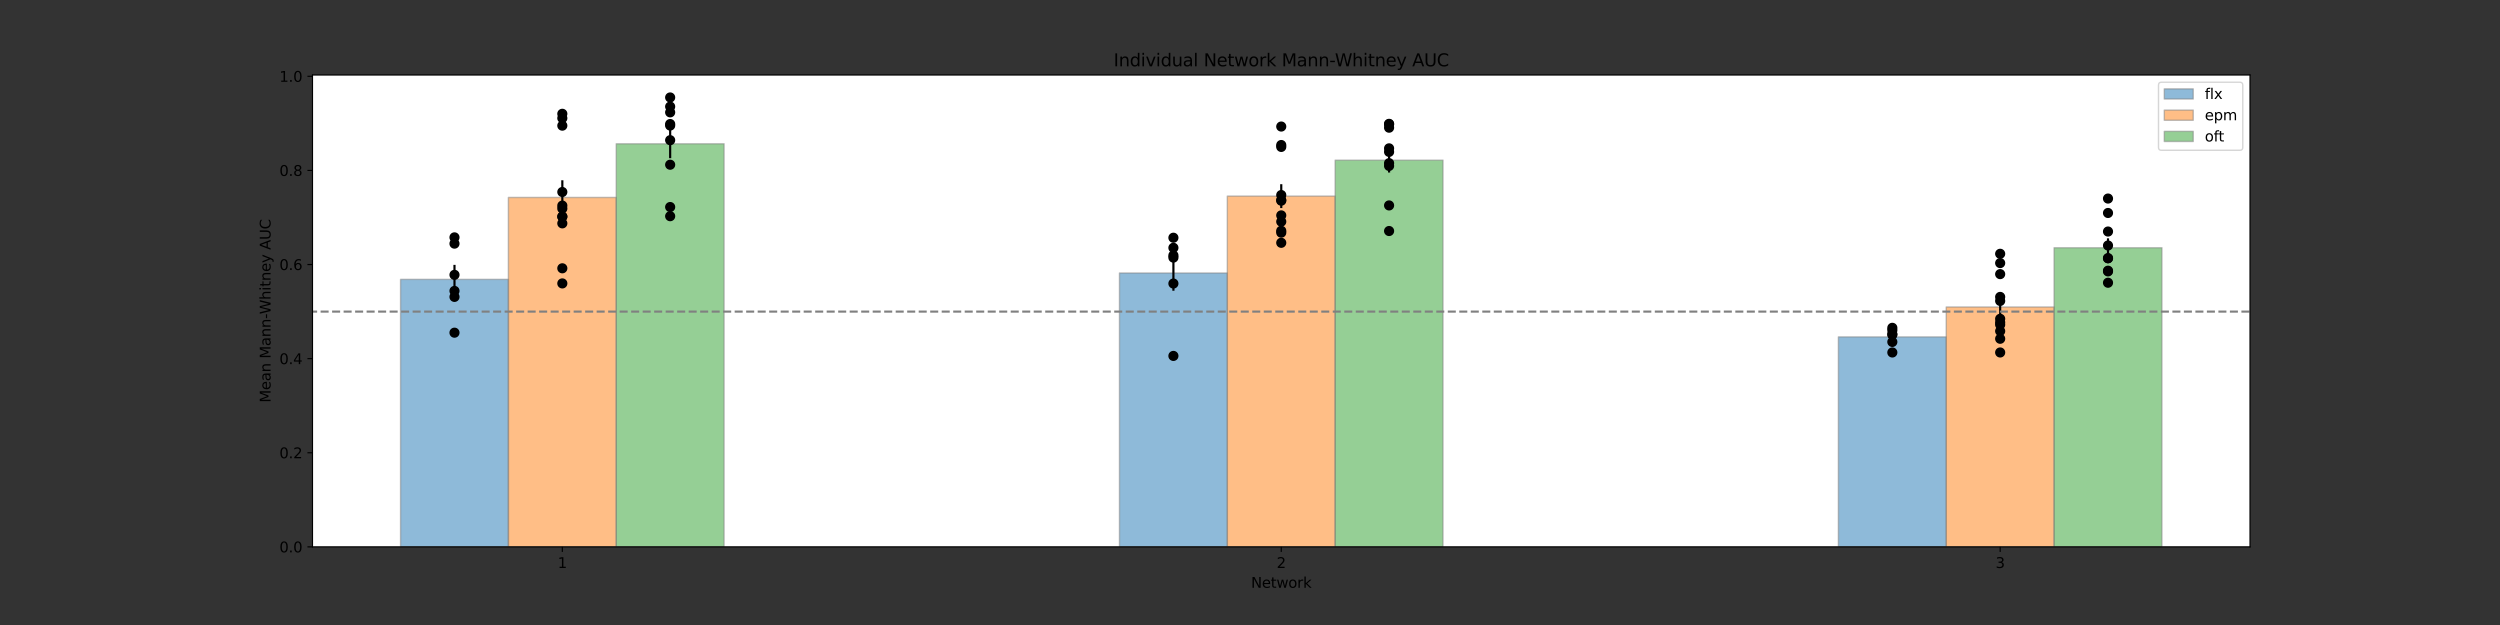 <?xml version="1.0" encoding="utf-8" standalone="no"?>
<!DOCTYPE svg PUBLIC "-//W3C//DTD SVG 1.1//EN"
  "http://www.w3.org/Graphics/SVG/1.1/DTD/svg11.dtd">
<svg xmlns:xlink="http://www.w3.org/1999/xlink" width="1728pt" height="432pt" viewBox="0 0 1728 432" xmlns="http://www.w3.org/2000/svg" version="1.1">
 <rect x="0" y="0" width="1728" height="432" fill="#333333" stroke="none"/>
 <defs>
  <style type="text/css">*{stroke-linejoin: round; stroke-linecap: butt}</style>
 </defs>
 <g id="figure_1">
  <g id="patch_1">
   <path d="M 0 432 
L 1728 432 
L 1728 0 
L 0 0 
L 0 432 
z
" style="fill: none"/>
  </g>
  <g id="axes_1">
   <g id="patch_2">
    <path d="M 216 378 
L 1555.2 378 
L 1555.2 51.84 
L 216 51.84 
z
" style="fill: #ffffff"/>
   </g>
   <g id="patch_3">
    <path d="M 276.873 378 
L 351.411 378 
L 351.411 193.116 
L 276.873 193.116 
z
" clip-path="url(#pd1c7fe2dd5)" style="fill: #1f77b4; opacity: 0.5; stroke: #808080; stroke-linejoin: miter"/>
   </g>
   <g id="patch_4">
    <path d="M 773.793 378 
L 848.331 378 
L 848.331 188.694 
L 773.793 188.694 
z
" clip-path="url(#pd1c7fe2dd5)" style="fill: #1f77b4; opacity: 0.5; stroke: #808080; stroke-linejoin: miter"/>
   </g>
   <g id="patch_5">
    <path d="M 1270.713 378 
L 1345.251 378 
L 1345.251 232.863 
L 1270.713 232.863 
z
" clip-path="url(#pd1c7fe2dd5)" style="fill: #1f77b4; opacity: 0.5; stroke: #808080; stroke-linejoin: miter"/>
   </g>
   <g id="patch_6">
    <path d="M 351.411 378 
L 425.949 378 
L 425.949 136.49 
L 351.411 136.49 
z
" clip-path="url(#pd1c7fe2dd5)" style="fill: #ff7f0e; opacity: 0.5; stroke: #808080; stroke-linejoin: miter"/>
   </g>
   <g id="patch_7">
    <path d="M 848.331 378 
L 922.869 378 
L 922.869 135.576 
L 848.331 135.576 
z
" clip-path="url(#pd1c7fe2dd5)" style="fill: #ff7f0e; opacity: 0.5; stroke: #808080; stroke-linejoin: miter"/>
   </g>
   <g id="patch_8">
    <path d="M 1345.251 378 
L 1419.789 378 
L 1419.789 212.204 
L 1345.251 212.204 
z
" clip-path="url(#pd1c7fe2dd5)" style="fill: #ff7f0e; opacity: 0.5; stroke: #808080; stroke-linejoin: miter"/>
   </g>
   <g id="patch_9">
    <path d="M 425.949 378 
L 500.487 378 
L 500.487 99.392 
L 425.949 99.392 
z
" clip-path="url(#pd1c7fe2dd5)" style="fill: #2ca02c; opacity: 0.5; stroke: #808080; stroke-linejoin: miter"/>
   </g>
   <g id="patch_10">
    <path d="M 922.869 378 
L 997.407 378 
L 997.407 110.713 
L 922.869 110.713 
z
" clip-path="url(#pd1c7fe2dd5)" style="fill: #2ca02c; opacity: 0.5; stroke: #808080; stroke-linejoin: miter"/>
   </g>
   <g id="patch_11">
    <path d="M 1419.789 378 
L 1494.327 378 
L 1494.327 171.251 
L 1419.789 171.251 
z
" clip-path="url(#pd1c7fe2dd5)" style="fill: #2ca02c; opacity: 0.5; stroke: #808080; stroke-linejoin: miter"/>
   </g>
   <g id="PathCollection_1">
    <defs>
     <path id="mb3a13b1c5d" d="M 0 3 
C 0.796 3 1.559 2.684 2.121 2.121 
C 2.684 1.559 3 0.796 3 0 
C 3 -0.796 2.684 -1.559 2.121 -2.121 
C 1.559 -2.684 0.796 -3 0 -3 
C -0.796 -3 -1.559 -2.684 -2.121 -2.121 
C -2.684 -1.559 -3 -0.796 -3 0 
C -3 0.796 -2.684 1.559 -2.121 2.121 
C -1.559 2.684 -0.796 3 0 3 
z
" style="stroke: #000000"/>
    </defs>
    <g clip-path="url(#pd1c7fe2dd5)">
     <use xlink:href="#mb3a13b1c5d" x="314.142" y="229.956" style="stroke: #000000"/>
     <use xlink:href="#mb3a13b1c5d" x="314.142" y="205.206" style="stroke: #000000"/>
     <use xlink:href="#mb3a13b1c5d" x="314.142" y="164.075" style="stroke: #000000"/>
     <use xlink:href="#mb3a13b1c5d" x="314.142" y="168.395" style="stroke: #000000"/>
     <use xlink:href="#mb3a13b1c5d" x="314.142" y="201.088" style="stroke: #000000"/>
     <use xlink:href="#mb3a13b1c5d" x="314.142" y="189.974" style="stroke: #000000"/>
    </g>
   </g>
   <g id="PathCollection_2">
    <g clip-path="url(#pd1c7fe2dd5)">
     <use xlink:href="#mb3a13b1c5d" x="388.68" y="144.167" style="stroke: #000000"/>
     <use xlink:href="#mb3a13b1c5d" x="388.68" y="78.659" style="stroke: #000000"/>
     <use xlink:href="#mb3a13b1c5d" x="388.68" y="81.697" style="stroke: #000000"/>
     <use xlink:href="#mb3a13b1c5d" x="388.68" y="149.681" style="stroke: #000000"/>
     <use xlink:href="#mb3a13b1c5d" x="388.68" y="149.782" style="stroke: #000000"/>
     <use xlink:href="#mb3a13b1c5d" x="388.68" y="86.853" style="stroke: #000000"/>
     <use xlink:href="#mb3a13b1c5d" x="388.68" y="195.9" style="stroke: #000000"/>
     <use xlink:href="#mb3a13b1c5d" x="388.68" y="142.108" style="stroke: #000000"/>
     <use xlink:href="#mb3a13b1c5d" x="388.68" y="154.385" style="stroke: #000000"/>
     <use xlink:href="#mb3a13b1c5d" x="388.68" y="132.713" style="stroke: #000000"/>
     <use xlink:href="#mb3a13b1c5d" x="388.68" y="185.449" style="stroke: #000000"/>
    </g>
   </g>
   <g id="PathCollection_3">
    <g clip-path="url(#pd1c7fe2dd5)">
     <use xlink:href="#mb3a13b1c5d" x="463.218" y="86.777" style="stroke: #000000"/>
     <use xlink:href="#mb3a13b1c5d" x="463.218" y="73.685" style="stroke: #000000"/>
     <use xlink:href="#mb3a13b1c5d" x="463.218" y="77.661" style="stroke: #000000"/>
     <use xlink:href="#mb3a13b1c5d" x="463.218" y="149.436" style="stroke: #000000"/>
     <use xlink:href="#mb3a13b1c5d" x="463.218" y="67.371" style="stroke: #000000"/>
     <use xlink:href="#mb3a13b1c5d" x="463.218" y="85.733" style="stroke: #000000"/>
     <use xlink:href="#mb3a13b1c5d" x="463.218" y="143.103" style="stroke: #000000"/>
     <use xlink:href="#mb3a13b1c5d" x="463.218" y="113.859" style="stroke: #000000"/>
     <use xlink:href="#mb3a13b1c5d" x="463.218" y="96.898" style="stroke: #000000"/>
    </g>
   </g>
   <g id="PathCollection_4">
    <g clip-path="url(#pd1c7fe2dd5)">
     <use xlink:href="#mb3a13b1c5d" x="811.062" y="246.01" style="stroke: #000000"/>
     <use xlink:href="#mb3a13b1c5d" x="811.062" y="176.515" style="stroke: #000000"/>
     <use xlink:href="#mb3a13b1c5d" x="811.062" y="164.324" style="stroke: #000000"/>
     <use xlink:href="#mb3a13b1c5d" x="811.062" y="178.053" style="stroke: #000000"/>
     <use xlink:href="#mb3a13b1c5d" x="811.062" y="195.979" style="stroke: #000000"/>
     <use xlink:href="#mb3a13b1c5d" x="811.062" y="171.28" style="stroke: #000000"/>
    </g>
   </g>
   <g id="PathCollection_5">
    <g clip-path="url(#pd1c7fe2dd5)">
     <use xlink:href="#mb3a13b1c5d" x="885.6" y="138.724" style="stroke: #000000"/>
     <use xlink:href="#mb3a13b1c5d" x="885.6" y="100.24" style="stroke: #000000"/>
     <use xlink:href="#mb3a13b1c5d" x="885.6" y="87.468" style="stroke: #000000"/>
     <use xlink:href="#mb3a13b1c5d" x="885.6" y="148.88" style="stroke: #000000"/>
     <use xlink:href="#mb3a13b1c5d" x="885.6" y="167.825" style="stroke: #000000"/>
     <use xlink:href="#mb3a13b1c5d" x="885.6" y="101.55" style="stroke: #000000"/>
     <use xlink:href="#mb3a13b1c5d" x="885.6" y="160.812" style="stroke: #000000"/>
     <use xlink:href="#mb3a13b1c5d" x="885.6" y="153.196" style="stroke: #000000"/>
     <use xlink:href="#mb3a13b1c5d" x="885.6" y="138.301" style="stroke: #000000"/>
     <use xlink:href="#mb3a13b1c5d" x="885.6" y="134.819" style="stroke: #000000"/>
     <use xlink:href="#mb3a13b1c5d" x="885.6" y="159.525" style="stroke: #000000"/>
    </g>
   </g>
   <g id="PathCollection_6">
    <g clip-path="url(#pd1c7fe2dd5)">
     <use xlink:href="#mb3a13b1c5d" x="960.138" y="88.263" style="stroke: #000000"/>
     <use xlink:href="#mb3a13b1c5d" x="960.138" y="112.774" style="stroke: #000000"/>
     <use xlink:href="#mb3a13b1c5d" x="960.138" y="85.892" style="stroke: #000000"/>
     <use xlink:href="#mb3a13b1c5d" x="960.138" y="141.996" style="stroke: #000000"/>
     <use xlink:href="#mb3a13b1c5d" x="960.138" y="85.6" style="stroke: #000000"/>
     <use xlink:href="#mb3a13b1c5d" x="960.138" y="104.989" style="stroke: #000000"/>
     <use xlink:href="#mb3a13b1c5d" x="960.138" y="159.677" style="stroke: #000000"/>
     <use xlink:href="#mb3a13b1c5d" x="960.138" y="114.692" style="stroke: #000000"/>
     <use xlink:href="#mb3a13b1c5d" x="960.138" y="102.537" style="stroke: #000000"/>
    </g>
   </g>
   <g id="PathCollection_7">
    <g clip-path="url(#pd1c7fe2dd5)">
     <use xlink:href="#mb3a13b1c5d" x="1307.982" y="230.894" style="stroke: #000000"/>
     <use xlink:href="#mb3a13b1c5d" x="1307.982" y="231.425" style="stroke: #000000"/>
     <use xlink:href="#mb3a13b1c5d" x="1307.982" y="228.292" style="stroke: #000000"/>
     <use xlink:href="#mb3a13b1c5d" x="1307.982" y="243.635" style="stroke: #000000"/>
     <use xlink:href="#mb3a13b1c5d" x="1307.982" y="226.593" style="stroke: #000000"/>
     <use xlink:href="#mb3a13b1c5d" x="1307.982" y="236.341" style="stroke: #000000"/>
    </g>
   </g>
   <g id="PathCollection_8">
    <g clip-path="url(#pd1c7fe2dd5)">
     <use xlink:href="#mb3a13b1c5d" x="1382.52" y="234.151" style="stroke: #000000"/>
     <use xlink:href="#mb3a13b1c5d" x="1382.52" y="189.467" style="stroke: #000000"/>
     <use xlink:href="#mb3a13b1c5d" x="1382.52" y="220.363" style="stroke: #000000"/>
     <use xlink:href="#mb3a13b1c5d" x="1382.52" y="205.23" style="stroke: #000000"/>
     <use xlink:href="#mb3a13b1c5d" x="1382.52" y="208" style="stroke: #000000"/>
     <use xlink:href="#mb3a13b1c5d" x="1382.52" y="222.829" style="stroke: #000000"/>
     <use xlink:href="#mb3a13b1c5d" x="1382.52" y="224.442" style="stroke: #000000"/>
     <use xlink:href="#mb3a13b1c5d" x="1382.52" y="228.873" style="stroke: #000000"/>
     <use xlink:href="#mb3a13b1c5d" x="1382.52" y="175.423" style="stroke: #000000"/>
     <use xlink:href="#mb3a13b1c5d" x="1382.52" y="181.836" style="stroke: #000000"/>
     <use xlink:href="#mb3a13b1c5d" x="1382.52" y="243.63" style="stroke: #000000"/>
    </g>
   </g>
   <g id="PathCollection_9">
    <g clip-path="url(#pd1c7fe2dd5)">
     <use xlink:href="#mb3a13b1c5d" x="1457.058" y="137.237" style="stroke: #000000"/>
     <use xlink:href="#mb3a13b1c5d" x="1457.058" y="178.49" style="stroke: #000000"/>
     <use xlink:href="#mb3a13b1c5d" x="1457.058" y="147.209" style="stroke: #000000"/>
     <use xlink:href="#mb3a13b1c5d" x="1457.058" y="187.105" style="stroke: #000000"/>
     <use xlink:href="#mb3a13b1c5d" x="1457.058" y="160.029" style="stroke: #000000"/>
     <use xlink:href="#mb3a13b1c5d" x="1457.058" y="169.687" style="stroke: #000000"/>
     <use xlink:href="#mb3a13b1c5d" x="1457.058" y="195.43" style="stroke: #000000"/>
     <use xlink:href="#mb3a13b1c5d" x="1457.058" y="187.581" style="stroke: #000000"/>
     <use xlink:href="#mb3a13b1c5d" x="1457.058" y="178.492" style="stroke: #000000"/>
    </g>
   </g>
   <g id="matplotlib.axis_1">
    <g id="xtick_1">
     <g id="line2d_1">
      <defs>
       <path id="m59fd576b96" d="M 0 0 
L 0 3.5 
" style="stroke: #000000; stroke-width: 0.8"/>
      </defs>
      <g>
       <use xlink:href="#m59fd576b96" x="388.68" y="378" style="stroke: #000000; stroke-width: 0.8"/>
      </g>
     </g>
     <g id="text_1">
      <!-- 1 -->
      <g transform="translate(385.499 392.598)scale(0.1 -0.1)">
       <defs>
        <path id="DejaVuSans-31" d="M 794 531 
L 1825 531 
L 1825 4091 
L 703 3866 
L 703 4441 
L 1819 4666 
L 2450 4666 
L 2450 531 
L 3481 531 
L 3481 0 
L 794 0 
L 794 531 
z
" transform="scale(0.016)"/>
       </defs>
       <use xlink:href="#DejaVuSans-31"/>
      </g>
     </g>
    </g>
    <g id="xtick_2">
     <g id="line2d_2">
      <g>
       <use xlink:href="#m59fd576b96" x="885.6" y="378" style="stroke: #000000; stroke-width: 0.8"/>
      </g>
     </g>
     <g id="text_2">
      <!-- 2 -->
      <g transform="translate(882.419 392.598)scale(0.1 -0.1)">
       <defs>
        <path id="DejaVuSans-32" d="M 1228 531 
L 3431 531 
L 3431 0 
L 469 0 
L 469 531 
Q 828 903 1448 1529 
Q 2069 2156 2228 2338 
Q 2531 2678 2651 2914 
Q 2772 3150 2772 3378 
Q 2772 3750 2511 3984 
Q 2250 4219 1831 4219 
Q 1534 4219 1204 4116 
Q 875 4013 500 3803 
L 500 4441 
Q 881 4594 1212 4672 
Q 1544 4750 1819 4750 
Q 2544 4750 2975 4387 
Q 3406 4025 3406 3419 
Q 3406 3131 3298 2873 
Q 3191 2616 2906 2266 
Q 2828 2175 2409 1742 
Q 1991 1309 1228 531 
z
" transform="scale(0.016)"/>
       </defs>
       <use xlink:href="#DejaVuSans-32"/>
      </g>
     </g>
    </g>
    <g id="xtick_3">
     <g id="line2d_3">
      <g>
       <use xlink:href="#m59fd576b96" x="1382.52" y="378" style="stroke: #000000; stroke-width: 0.8"/>
      </g>
     </g>
     <g id="text_3">
      <!-- 3 -->
      <g transform="translate(1379.339 392.598)scale(0.1 -0.1)">
       <defs>
        <path id="DejaVuSans-33" d="M 2597 2516 
Q 3050 2419 3304 2112 
Q 3559 1806 3559 1356 
Q 3559 666 3084 287 
Q 2609 -91 1734 -91 
Q 1441 -91 1130 -33 
Q 819 25 488 141 
L 488 750 
Q 750 597 1062 519 
Q 1375 441 1716 441 
Q 2309 441 2620 675 
Q 2931 909 2931 1356 
Q 2931 1769 2642 2001 
Q 2353 2234 1838 2234 
L 1294 2234 
L 1294 2753 
L 1863 2753 
Q 2328 2753 2575 2939 
Q 2822 3125 2822 3475 
Q 2822 3834 2567 4026 
Q 2313 4219 1838 4219 
Q 1578 4219 1281 4162 
Q 984 4106 628 3988 
L 628 4550 
Q 988 4650 1302 4700 
Q 1616 4750 1894 4750 
Q 2613 4750 3031 4423 
Q 3450 4097 3450 3541 
Q 3450 3153 3228 2886 
Q 3006 2619 2597 2516 
z
" transform="scale(0.016)"/>
       </defs>
       <use xlink:href="#DejaVuSans-33"/>
      </g>
     </g>
    </g>
    <g id="text_4">
     <!-- Network -->
     <g transform="translate(864.723 406.277)scale(0.1 -0.1)">
      <defs>
       <path id="DejaVuSans-4e" d="M 628 4666 
L 1478 4666 
L 3547 763 
L 3547 4666 
L 4159 4666 
L 4159 0 
L 3309 0 
L 1241 3903 
L 1241 0 
L 628 0 
L 628 4666 
z
" transform="scale(0.016)"/>
       <path id="DejaVuSans-65" d="M 3597 1894 
L 3597 1613 
L 953 1613 
Q 991 1019 1311 708 
Q 1631 397 2203 397 
Q 2534 397 2845 478 
Q 3156 559 3463 722 
L 3463 178 
Q 3153 47 2828 -22 
Q 2503 -91 2169 -91 
Q 1331 -91 842 396 
Q 353 884 353 1716 
Q 353 2575 817 3079 
Q 1281 3584 2069 3584 
Q 2775 3584 3186 3129 
Q 3597 2675 3597 1894 
z
M 3022 2063 
Q 3016 2534 2758 2815 
Q 2500 3097 2075 3097 
Q 1594 3097 1305 2825 
Q 1016 2553 972 2059 
L 3022 2063 
z
" transform="scale(0.016)"/>
       <path id="DejaVuSans-74" d="M 1172 4494 
L 1172 3500 
L 2356 3500 
L 2356 3053 
L 1172 3053 
L 1172 1153 
Q 1172 725 1289 603 
Q 1406 481 1766 481 
L 2356 481 
L 2356 0 
L 1766 0 
Q 1100 0 847 248 
Q 594 497 594 1153 
L 594 3053 
L 172 3053 
L 172 3500 
L 594 3500 
L 594 4494 
L 1172 4494 
z
" transform="scale(0.016)"/>
       <path id="DejaVuSans-77" d="M 269 3500 
L 844 3500 
L 1563 769 
L 2278 3500 
L 2956 3500 
L 3675 769 
L 4391 3500 
L 4966 3500 
L 4050 0 
L 3372 0 
L 2619 2869 
L 1863 0 
L 1184 0 
L 269 3500 
z
" transform="scale(0.016)"/>
       <path id="DejaVuSans-6f" d="M 1959 3097 
Q 1497 3097 1228 2736 
Q 959 2375 959 1747 
Q 959 1119 1226 758 
Q 1494 397 1959 397 
Q 2419 397 2687 759 
Q 2956 1122 2956 1747 
Q 2956 2369 2687 2733 
Q 2419 3097 1959 3097 
z
M 1959 3584 
Q 2709 3584 3137 3096 
Q 3566 2609 3566 1747 
Q 3566 888 3137 398 
Q 2709 -91 1959 -91 
Q 1206 -91 779 398 
Q 353 888 353 1747 
Q 353 2609 779 3096 
Q 1206 3584 1959 3584 
z
" transform="scale(0.016)"/>
       <path id="DejaVuSans-72" d="M 2631 2963 
Q 2534 3019 2420 3045 
Q 2306 3072 2169 3072 
Q 1681 3072 1420 2755 
Q 1159 2438 1159 1844 
L 1159 0 
L 581 0 
L 581 3500 
L 1159 3500 
L 1159 2956 
Q 1341 3275 1631 3429 
Q 1922 3584 2338 3584 
Q 2397 3584 2469 3576 
Q 2541 3569 2628 3553 
L 2631 2963 
z
" transform="scale(0.016)"/>
       <path id="DejaVuSans-6b" d="M 581 4863 
L 1159 4863 
L 1159 1991 
L 2875 3500 
L 3609 3500 
L 1753 1863 
L 3688 0 
L 2938 0 
L 1159 1709 
L 1159 0 
L 581 0 
L 581 4863 
z
" transform="scale(0.016)"/>
      </defs>
      <use xlink:href="#DejaVuSans-4e"/>
      <use xlink:href="#DejaVuSans-65" x="74.805"/>
      <use xlink:href="#DejaVuSans-74" x="136.328"/>
      <use xlink:href="#DejaVuSans-77" x="175.537"/>
      <use xlink:href="#DejaVuSans-6f" x="257.324"/>
      <use xlink:href="#DejaVuSans-72" x="318.506"/>
      <use xlink:href="#DejaVuSans-6b" x="359.619"/>
     </g>
    </g>
   </g>
   <g id="matplotlib.axis_2">
    <g id="ytick_1">
     <g id="line2d_4">
      <defs>
       <path id="md3ddc6e370" d="M 0 0 
L -3.5 0 
" style="stroke: #000000; stroke-width: 0.8"/>
      </defs>
      <g>
       <use xlink:href="#md3ddc6e370" x="216" y="378" style="stroke: #000000; stroke-width: 0.8"/>
      </g>
     </g>
     <g id="text_5">
      <!-- 0.0 -->
      <g transform="translate(193.097 381.799)scale(0.1 -0.1)">
       <defs>
        <path id="DejaVuSans-30" d="M 2034 4250 
Q 1547 4250 1301 3770 
Q 1056 3291 1056 2328 
Q 1056 1369 1301 889 
Q 1547 409 2034 409 
Q 2525 409 2770 889 
Q 3016 1369 3016 2328 
Q 3016 3291 2770 3770 
Q 2525 4250 2034 4250 
z
M 2034 4750 
Q 2819 4750 3233 4129 
Q 3647 3509 3647 2328 
Q 3647 1150 3233 529 
Q 2819 -91 2034 -91 
Q 1250 -91 836 529 
Q 422 1150 422 2328 
Q 422 3509 836 4129 
Q 1250 4750 2034 4750 
z
" transform="scale(0.016)"/>
        <path id="DejaVuSans-2e" d="M 684 794 
L 1344 794 
L 1344 0 
L 684 0 
L 684 794 
z
" transform="scale(0.016)"/>
       </defs>
       <use xlink:href="#DejaVuSans-30"/>
       <use xlink:href="#DejaVuSans-2e" x="63.623"/>
       <use xlink:href="#DejaVuSans-30" x="95.41"/>
      </g>
     </g>
    </g>
    <g id="ytick_2">
     <g id="line2d_5">
      <g>
       <use xlink:href="#md3ddc6e370" x="216" y="312.95" style="stroke: #000000; stroke-width: 0.8"/>
      </g>
     </g>
     <g id="text_6">
      <!-- 0.2 -->
      <g transform="translate(193.097 316.749)scale(0.1 -0.1)">
       <use xlink:href="#DejaVuSans-30"/>
       <use xlink:href="#DejaVuSans-2e" x="63.623"/>
       <use xlink:href="#DejaVuSans-32" x="95.41"/>
      </g>
     </g>
    </g>
    <g id="ytick_3">
     <g id="line2d_6">
      <g>
       <use xlink:href="#md3ddc6e370" x="216" y="247.899" style="stroke: #000000; stroke-width: 0.8"/>
      </g>
     </g>
     <g id="text_7">
      <!-- 0.4 -->
      <g transform="translate(193.097 251.699)scale(0.1 -0.1)">
       <defs>
        <path id="DejaVuSans-34" d="M 2419 4116 
L 825 1625 
L 2419 1625 
L 2419 4116 
z
M 2253 4666 
L 3047 4666 
L 3047 1625 
L 3713 1625 
L 3713 1100 
L 3047 1100 
L 3047 0 
L 2419 0 
L 2419 1100 
L 313 1100 
L 313 1709 
L 2253 4666 
z
" transform="scale(0.016)"/>
       </defs>
       <use xlink:href="#DejaVuSans-30"/>
       <use xlink:href="#DejaVuSans-2e" x="63.623"/>
       <use xlink:href="#DejaVuSans-34" x="95.41"/>
      </g>
     </g>
    </g>
    <g id="ytick_4">
     <g id="line2d_7">
      <g>
       <use xlink:href="#md3ddc6e370" x="216" y="182.849" style="stroke: #000000; stroke-width: 0.8"/>
      </g>
     </g>
     <g id="text_8">
      <!-- 0.6 -->
      <g transform="translate(193.097 186.648)scale(0.1 -0.1)">
       <defs>
        <path id="DejaVuSans-36" d="M 2113 2584 
Q 1688 2584 1439 2293 
Q 1191 2003 1191 1497 
Q 1191 994 1439 701 
Q 1688 409 2113 409 
Q 2538 409 2786 701 
Q 3034 994 3034 1497 
Q 3034 2003 2786 2293 
Q 2538 2584 2113 2584 
z
M 3366 4563 
L 3366 3988 
Q 3128 4100 2886 4159 
Q 2644 4219 2406 4219 
Q 1781 4219 1451 3797 
Q 1122 3375 1075 2522 
Q 1259 2794 1537 2939 
Q 1816 3084 2150 3084 
Q 2853 3084 3261 2657 
Q 3669 2231 3669 1497 
Q 3669 778 3244 343 
Q 2819 -91 2113 -91 
Q 1303 -91 875 529 
Q 447 1150 447 2328 
Q 447 3434 972 4092 
Q 1497 4750 2381 4750 
Q 2619 4750 2861 4703 
Q 3103 4656 3366 4563 
z
" transform="scale(0.016)"/>
       </defs>
       <use xlink:href="#DejaVuSans-30"/>
       <use xlink:href="#DejaVuSans-2e" x="63.623"/>
       <use xlink:href="#DejaVuSans-36" x="95.41"/>
      </g>
     </g>
    </g>
    <g id="ytick_5">
     <g id="line2d_8">
      <g>
       <use xlink:href="#md3ddc6e370" x="216" y="117.799" style="stroke: #000000; stroke-width: 0.8"/>
      </g>
     </g>
     <g id="text_9">
      <!-- 0.8 -->
      <g transform="translate(193.097 121.598)scale(0.1 -0.1)">
       <defs>
        <path id="DejaVuSans-38" d="M 2034 2216 
Q 1584 2216 1326 1975 
Q 1069 1734 1069 1313 
Q 1069 891 1326 650 
Q 1584 409 2034 409 
Q 2484 409 2743 651 
Q 3003 894 3003 1313 
Q 3003 1734 2745 1975 
Q 2488 2216 2034 2216 
z
M 1403 2484 
Q 997 2584 770 2862 
Q 544 3141 544 3541 
Q 544 4100 942 4425 
Q 1341 4750 2034 4750 
Q 2731 4750 3128 4425 
Q 3525 4100 3525 3541 
Q 3525 3141 3298 2862 
Q 3072 2584 2669 2484 
Q 3125 2378 3379 2068 
Q 3634 1759 3634 1313 
Q 3634 634 3220 271 
Q 2806 -91 2034 -91 
Q 1263 -91 848 271 
Q 434 634 434 1313 
Q 434 1759 690 2068 
Q 947 2378 1403 2484 
z
M 1172 3481 
Q 1172 3119 1398 2916 
Q 1625 2713 2034 2713 
Q 2441 2713 2670 2916 
Q 2900 3119 2900 3481 
Q 2900 3844 2670 4047 
Q 2441 4250 2034 4250 
Q 1625 4250 1398 4047 
Q 1172 3844 1172 3481 
z
" transform="scale(0.016)"/>
       </defs>
       <use xlink:href="#DejaVuSans-30"/>
       <use xlink:href="#DejaVuSans-2e" x="63.623"/>
       <use xlink:href="#DejaVuSans-38" x="95.41"/>
      </g>
     </g>
    </g>
    <g id="ytick_6">
     <g id="line2d_9">
      <g>
       <use xlink:href="#md3ddc6e370" x="216" y="52.749" style="stroke: #000000; stroke-width: 0.8"/>
      </g>
     </g>
     <g id="text_10">
      <!-- 1.0 -->
      <g transform="translate(193.097 56.548)scale(0.1 -0.1)">
       <use xlink:href="#DejaVuSans-31"/>
       <use xlink:href="#DejaVuSans-2e" x="63.623"/>
       <use xlink:href="#DejaVuSans-30" x="95.41"/>
      </g>
     </g>
    </g>
    <g id="text_11">
     <!-- Mean Mann-Whitney AUC -->
     <g transform="translate(187.017 278.279)rotate(-90)scale(0.1 -0.1)">
      <defs>
       <path id="DejaVuSans-4d" d="M 628 4666 
L 1569 4666 
L 2759 1491 
L 3956 4666 
L 4897 4666 
L 4897 0 
L 4281 0 
L 4281 4097 
L 3078 897 
L 2444 897 
L 1241 4097 
L 1241 0 
L 628 0 
L 628 4666 
z
" transform="scale(0.016)"/>
       <path id="DejaVuSans-61" d="M 2194 1759 
Q 1497 1759 1228 1600 
Q 959 1441 959 1056 
Q 959 750 1161 570 
Q 1363 391 1709 391 
Q 2188 391 2477 730 
Q 2766 1069 2766 1631 
L 2766 1759 
L 2194 1759 
z
M 3341 1997 
L 3341 0 
L 2766 0 
L 2766 531 
Q 2569 213 2275 61 
Q 1981 -91 1556 -91 
Q 1019 -91 701 211 
Q 384 513 384 1019 
Q 384 1609 779 1909 
Q 1175 2209 1959 2209 
L 2766 2209 
L 2766 2266 
Q 2766 2663 2505 2880 
Q 2244 3097 1772 3097 
Q 1472 3097 1187 3025 
Q 903 2953 641 2809 
L 641 3341 
Q 956 3463 1253 3523 
Q 1550 3584 1831 3584 
Q 2591 3584 2966 3190 
Q 3341 2797 3341 1997 
z
" transform="scale(0.016)"/>
       <path id="DejaVuSans-6e" d="M 3513 2113 
L 3513 0 
L 2938 0 
L 2938 2094 
Q 2938 2591 2744 2837 
Q 2550 3084 2163 3084 
Q 1697 3084 1428 2787 
Q 1159 2491 1159 1978 
L 1159 0 
L 581 0 
L 581 3500 
L 1159 3500 
L 1159 2956 
Q 1366 3272 1645 3428 
Q 1925 3584 2291 3584 
Q 2894 3584 3203 3211 
Q 3513 2838 3513 2113 
z
" transform="scale(0.016)"/>
       <path id="DejaVuSans-20" transform="scale(0.016)"/>
       <path id="DejaVuSans-2d" d="M 313 2009 
L 1997 2009 
L 1997 1497 
L 313 1497 
L 313 2009 
z
" transform="scale(0.016)"/>
       <path id="DejaVuSans-57" d="M 213 4666 
L 850 4666 
L 1831 722 
L 2809 4666 
L 3519 4666 
L 4500 722 
L 5478 4666 
L 6119 4666 
L 4947 0 
L 4153 0 
L 3169 4050 
L 2175 0 
L 1381 0 
L 213 4666 
z
" transform="scale(0.016)"/>
       <path id="DejaVuSans-68" d="M 3513 2113 
L 3513 0 
L 2938 0 
L 2938 2094 
Q 2938 2591 2744 2837 
Q 2550 3084 2163 3084 
Q 1697 3084 1428 2787 
Q 1159 2491 1159 1978 
L 1159 0 
L 581 0 
L 581 4863 
L 1159 4863 
L 1159 2956 
Q 1366 3272 1645 3428 
Q 1925 3584 2291 3584 
Q 2894 3584 3203 3211 
Q 3513 2838 3513 2113 
z
" transform="scale(0.016)"/>
       <path id="DejaVuSans-69" d="M 603 3500 
L 1178 3500 
L 1178 0 
L 603 0 
L 603 3500 
z
M 603 4863 
L 1178 4863 
L 1178 4134 
L 603 4134 
L 603 4863 
z
" transform="scale(0.016)"/>
       <path id="DejaVuSans-79" d="M 2059 -325 
Q 1816 -950 1584 -1140 
Q 1353 -1331 966 -1331 
L 506 -1331 
L 506 -850 
L 844 -850 
Q 1081 -850 1212 -737 
Q 1344 -625 1503 -206 
L 1606 56 
L 191 3500 
L 800 3500 
L 1894 763 
L 2988 3500 
L 3597 3500 
L 2059 -325 
z
" transform="scale(0.016)"/>
       <path id="DejaVuSans-41" d="M 2188 4044 
L 1331 1722 
L 3047 1722 
L 2188 4044 
z
M 1831 4666 
L 2547 4666 
L 4325 0 
L 3669 0 
L 3244 1197 
L 1141 1197 
L 716 0 
L 50 0 
L 1831 4666 
z
" transform="scale(0.016)"/>
       <path id="DejaVuSans-55" d="M 556 4666 
L 1191 4666 
L 1191 1831 
Q 1191 1081 1462 751 
Q 1734 422 2344 422 
Q 2950 422 3222 751 
Q 3494 1081 3494 1831 
L 3494 4666 
L 4128 4666 
L 4128 1753 
Q 4128 841 3676 375 
Q 3225 -91 2344 -91 
Q 1459 -91 1007 375 
Q 556 841 556 1753 
L 556 4666 
z
" transform="scale(0.016)"/>
       <path id="DejaVuSans-43" d="M 4122 4306 
L 4122 3641 
Q 3803 3938 3442 4084 
Q 3081 4231 2675 4231 
Q 1875 4231 1450 3742 
Q 1025 3253 1025 2328 
Q 1025 1406 1450 917 
Q 1875 428 2675 428 
Q 3081 428 3442 575 
Q 3803 722 4122 1019 
L 4122 359 
Q 3791 134 3420 21 
Q 3050 -91 2638 -91 
Q 1578 -91 968 557 
Q 359 1206 359 2328 
Q 359 3453 968 4101 
Q 1578 4750 2638 4750 
Q 3056 4750 3426 4639 
Q 3797 4528 4122 4306 
z
" transform="scale(0.016)"/>
      </defs>
      <use xlink:href="#DejaVuSans-4d"/>
      <use xlink:href="#DejaVuSans-65" x="86.279"/>
      <use xlink:href="#DejaVuSans-61" x="147.803"/>
      <use xlink:href="#DejaVuSans-6e" x="209.082"/>
      <use xlink:href="#DejaVuSans-20" x="272.461"/>
      <use xlink:href="#DejaVuSans-4d" x="304.248"/>
      <use xlink:href="#DejaVuSans-61" x="390.527"/>
      <use xlink:href="#DejaVuSans-6e" x="451.807"/>
      <use xlink:href="#DejaVuSans-6e" x="515.186"/>
      <use xlink:href="#DejaVuSans-2d" x="578.564"/>
      <use xlink:href="#DejaVuSans-57" x="610.648"/>
      <use xlink:href="#DejaVuSans-68" x="709.525"/>
      <use xlink:href="#DejaVuSans-69" x="772.904"/>
      <use xlink:href="#DejaVuSans-74" x="800.688"/>
      <use xlink:href="#DejaVuSans-6e" x="839.896"/>
      <use xlink:href="#DejaVuSans-65" x="903.275"/>
      <use xlink:href="#DejaVuSans-79" x="964.799"/>
      <use xlink:href="#DejaVuSans-20" x="1023.979"/>
      <use xlink:href="#DejaVuSans-41" x="1055.766"/>
      <use xlink:href="#DejaVuSans-55" x="1124.174"/>
      <use xlink:href="#DejaVuSans-43" x="1197.367"/>
     </g>
    </g>
   </g>
   <g id="LineCollection_1">
    <path d="M 314.142 203.168 
L 314.142 183.064 
" clip-path="url(#pd1c7fe2dd5)" style="fill: none; stroke: #000000; stroke-width: 1.5"/>
    <path d="M 811.062 200.937 
L 811.062 176.451 
" clip-path="url(#pd1c7fe2dd5)" style="fill: none; stroke: #000000; stroke-width: 1.5"/>
    <path d="M 1307.982 235.408 
L 1307.982 230.319 
" clip-path="url(#pd1c7fe2dd5)" style="fill: none; stroke: #000000; stroke-width: 1.5"/>
   </g>
   <g id="LineCollection_2">
    <path d="M 388.68 148.366 
L 388.68 124.615 
" clip-path="url(#pd1c7fe2dd5)" style="fill: none; stroke: #000000; stroke-width: 1.5"/>
    <path d="M 885.6 143.821 
L 885.6 127.332 
" clip-path="url(#pd1c7fe2dd5)" style="fill: none; stroke: #000000; stroke-width: 1.5"/>
    <path d="M 1382.52 218.902 
L 1382.52 205.506 
" clip-path="url(#pd1c7fe2dd5)" style="fill: none; stroke: #000000; stroke-width: 1.5"/>
   </g>
   <g id="LineCollection_3">
    <path d="M 463.218 109.346 
L 463.218 89.437 
" clip-path="url(#pd1c7fe2dd5)" style="fill: none; stroke: #000000; stroke-width: 1.5"/>
    <path d="M 960.138 119.25 
L 960.138 102.177 
" clip-path="url(#pd1c7fe2dd5)" style="fill: none; stroke: #000000; stroke-width: 1.5"/>
    <path d="M 1457.058 177.782 
L 1457.058 164.72 
" clip-path="url(#pd1c7fe2dd5)" style="fill: none; stroke: #000000; stroke-width: 1.5"/>
   </g>
   <g id="line2d_10">
    <path d="M -1 215.374 
L 1729 215.374 
" clip-path="url(#pd1c7fe2dd5)" style="fill: none; stroke-dasharray: 5.55,2.4; stroke-dashoffset: 0; stroke: #808080; stroke-width: 1.5"/>
   </g>
   <g id="patch_12">
    <path d="M 216 378 
L 216 51.84 
" style="fill: none; stroke: #000000; stroke-width: 0.8; stroke-linejoin: miter; stroke-linecap: square"/>
   </g>
   <g id="patch_13">
    <path d="M 1555.2 378 
L 1555.2 51.84 
" style="fill: none; stroke: #000000; stroke-width: 0.8; stroke-linejoin: miter; stroke-linecap: square"/>
   </g>
   <g id="patch_14">
    <path d="M 216 378 
L 1555.2 378 
" style="fill: none; stroke: #000000; stroke-width: 0.8; stroke-linejoin: miter; stroke-linecap: square"/>
   </g>
   <g id="patch_15">
    <path d="M 216 51.84 
L 1555.2 51.84 
" style="fill: none; stroke: #000000; stroke-width: 0.8; stroke-linejoin: miter; stroke-linecap: square"/>
   </g>
   <g id="text_12">
    <!-- Individual Network Mann-Whitney AUC -->
    <g transform="translate(769.737 45.84)scale(0.12 -0.12)">
     <defs>
      <path id="DejaVuSans-49" d="M 628 4666 
L 1259 4666 
L 1259 0 
L 628 0 
L 628 4666 
z
" transform="scale(0.016)"/>
      <path id="DejaVuSans-64" d="M 2906 2969 
L 2906 4863 
L 3481 4863 
L 3481 0 
L 2906 0 
L 2906 525 
Q 2725 213 2448 61 
Q 2172 -91 1784 -91 
Q 1150 -91 751 415 
Q 353 922 353 1747 
Q 353 2572 751 3078 
Q 1150 3584 1784 3584 
Q 2172 3584 2448 3432 
Q 2725 3281 2906 2969 
z
M 947 1747 
Q 947 1113 1208 752 
Q 1469 391 1925 391 
Q 2381 391 2643 752 
Q 2906 1113 2906 1747 
Q 2906 2381 2643 2742 
Q 2381 3103 1925 3103 
Q 1469 3103 1208 2742 
Q 947 2381 947 1747 
z
" transform="scale(0.016)"/>
      <path id="DejaVuSans-76" d="M 191 3500 
L 800 3500 
L 1894 563 
L 2988 3500 
L 3597 3500 
L 2284 0 
L 1503 0 
L 191 3500 
z
" transform="scale(0.016)"/>
      <path id="DejaVuSans-75" d="M 544 1381 
L 544 3500 
L 1119 3500 
L 1119 1403 
Q 1119 906 1312 657 
Q 1506 409 1894 409 
Q 2359 409 2629 706 
Q 2900 1003 2900 1516 
L 2900 3500 
L 3475 3500 
L 3475 0 
L 2900 0 
L 2900 538 
Q 2691 219 2414 64 
Q 2138 -91 1772 -91 
Q 1169 -91 856 284 
Q 544 659 544 1381 
z
M 1991 3584 
L 1991 3584 
z
" transform="scale(0.016)"/>
      <path id="DejaVuSans-6c" d="M 603 4863 
L 1178 4863 
L 1178 0 
L 603 0 
L 603 4863 
z
" transform="scale(0.016)"/>
     </defs>
     <use xlink:href="#DejaVuSans-49"/>
     <use xlink:href="#DejaVuSans-6e" x="29.492"/>
     <use xlink:href="#DejaVuSans-64" x="92.871"/>
     <use xlink:href="#DejaVuSans-69" x="156.348"/>
     <use xlink:href="#DejaVuSans-76" x="184.131"/>
     <use xlink:href="#DejaVuSans-69" x="243.311"/>
     <use xlink:href="#DejaVuSans-64" x="271.094"/>
     <use xlink:href="#DejaVuSans-75" x="334.57"/>
     <use xlink:href="#DejaVuSans-61" x="397.949"/>
     <use xlink:href="#DejaVuSans-6c" x="459.229"/>
     <use xlink:href="#DejaVuSans-20" x="487.012"/>
     <use xlink:href="#DejaVuSans-4e" x="518.799"/>
     <use xlink:href="#DejaVuSans-65" x="593.604"/>
     <use xlink:href="#DejaVuSans-74" x="655.127"/>
     <use xlink:href="#DejaVuSans-77" x="694.336"/>
     <use xlink:href="#DejaVuSans-6f" x="776.123"/>
     <use xlink:href="#DejaVuSans-72" x="837.305"/>
     <use xlink:href="#DejaVuSans-6b" x="878.418"/>
     <use xlink:href="#DejaVuSans-20" x="936.328"/>
     <use xlink:href="#DejaVuSans-4d" x="968.115"/>
     <use xlink:href="#DejaVuSans-61" x="1054.395"/>
     <use xlink:href="#DejaVuSans-6e" x="1115.674"/>
     <use xlink:href="#DejaVuSans-6e" x="1179.053"/>
     <use xlink:href="#DejaVuSans-2d" x="1242.432"/>
     <use xlink:href="#DejaVuSans-57" x="1274.516"/>
     <use xlink:href="#DejaVuSans-68" x="1373.393"/>
     <use xlink:href="#DejaVuSans-69" x="1436.771"/>
     <use xlink:href="#DejaVuSans-74" x="1464.555"/>
     <use xlink:href="#DejaVuSans-6e" x="1503.764"/>
     <use xlink:href="#DejaVuSans-65" x="1567.143"/>
     <use xlink:href="#DejaVuSans-79" x="1628.666"/>
     <use xlink:href="#DejaVuSans-20" x="1687.846"/>
     <use xlink:href="#DejaVuSans-41" x="1719.633"/>
     <use xlink:href="#DejaVuSans-55" x="1788.041"/>
     <use xlink:href="#DejaVuSans-43" x="1861.234"/>
    </g>
   </g>
   <g id="legend_1">
    <g id="patch_16">
     <path d="M 1493.958 103.874 
L 1548.2 103.874 
Q 1550.2 103.874 1550.2 101.874 
L 1550.2 58.84 
Q 1550.2 56.84 1548.2 56.84 
L 1493.958 56.84 
Q 1491.958 56.84 1491.958 58.84 
L 1491.958 101.874 
Q 1491.958 103.874 1493.958 103.874 
z
" style="fill: #ffffff; opacity: 0.8; stroke: #cccccc; stroke-linejoin: miter"/>
    </g>
    <g id="patch_17">
     <path d="M 1495.958 68.438 
L 1515.958 68.438 
L 1515.958 61.438 
L 1495.958 61.438 
z
" style="fill: #1f77b4; opacity: 0.5; stroke: #808080; stroke-linejoin: miter"/>
    </g>
    <g id="text_13">
     <!-- flx -->
     <g transform="translate(1523.958 68.438)scale(0.1 -0.1)">
      <defs>
       <path id="DejaVuSans-66" d="M 2375 4863 
L 2375 4384 
L 1825 4384 
Q 1516 4384 1395 4259 
Q 1275 4134 1275 3809 
L 1275 3500 
L 2222 3500 
L 2222 3053 
L 1275 3053 
L 1275 0 
L 697 0 
L 697 3053 
L 147 3053 
L 147 3500 
L 697 3500 
L 697 3744 
Q 697 4328 969 4595 
Q 1241 4863 1831 4863 
L 2375 4863 
z
" transform="scale(0.016)"/>
       <path id="DejaVuSans-78" d="M 3513 3500 
L 2247 1797 
L 3578 0 
L 2900 0 
L 1881 1375 
L 863 0 
L 184 0 
L 1544 1831 
L 300 3500 
L 978 3500 
L 1906 2253 
L 2834 3500 
L 3513 3500 
z
" transform="scale(0.016)"/>
      </defs>
      <use xlink:href="#DejaVuSans-66"/>
      <use xlink:href="#DejaVuSans-6c" x="35.205"/>
      <use xlink:href="#DejaVuSans-78" x="62.988"/>
     </g>
    </g>
    <g id="patch_18">
     <path d="M 1495.958 83.117 
L 1515.958 83.117 
L 1515.958 76.117 
L 1495.958 76.117 
z
" style="fill: #ff7f0e; opacity: 0.5; stroke: #808080; stroke-linejoin: miter"/>
    </g>
    <g id="text_14">
     <!-- epm -->
     <g transform="translate(1523.958 83.117)scale(0.1 -0.1)">
      <defs>
       <path id="DejaVuSans-70" d="M 1159 525 
L 1159 -1331 
L 581 -1331 
L 581 3500 
L 1159 3500 
L 1159 2969 
Q 1341 3281 1617 3432 
Q 1894 3584 2278 3584 
Q 2916 3584 3314 3078 
Q 3713 2572 3713 1747 
Q 3713 922 3314 415 
Q 2916 -91 2278 -91 
Q 1894 -91 1617 61 
Q 1341 213 1159 525 
z
M 3116 1747 
Q 3116 2381 2855 2742 
Q 2594 3103 2138 3103 
Q 1681 3103 1420 2742 
Q 1159 2381 1159 1747 
Q 1159 1113 1420 752 
Q 1681 391 2138 391 
Q 2594 391 2855 752 
Q 3116 1113 3116 1747 
z
" transform="scale(0.016)"/>
       <path id="DejaVuSans-6d" d="M 3328 2828 
Q 3544 3216 3844 3400 
Q 4144 3584 4550 3584 
Q 5097 3584 5394 3201 
Q 5691 2819 5691 2113 
L 5691 0 
L 5113 0 
L 5113 2094 
Q 5113 2597 4934 2840 
Q 4756 3084 4391 3084 
Q 3944 3084 3684 2787 
Q 3425 2491 3425 1978 
L 3425 0 
L 2847 0 
L 2847 2094 
Q 2847 2600 2669 2842 
Q 2491 3084 2119 3084 
Q 1678 3084 1418 2786 
Q 1159 2488 1159 1978 
L 1159 0 
L 581 0 
L 581 3500 
L 1159 3500 
L 1159 2956 
Q 1356 3278 1631 3431 
Q 1906 3584 2284 3584 
Q 2666 3584 2933 3390 
Q 3200 3197 3328 2828 
z
" transform="scale(0.016)"/>
      </defs>
      <use xlink:href="#DejaVuSans-65"/>
      <use xlink:href="#DejaVuSans-70" x="61.523"/>
      <use xlink:href="#DejaVuSans-6d" x="125"/>
     </g>
    </g>
    <g id="patch_19">
     <path d="M 1495.958 97.795 
L 1515.958 97.795 
L 1515.958 90.795 
L 1495.958 90.795 
z
" style="fill: #2ca02c; opacity: 0.5; stroke: #808080; stroke-linejoin: miter"/>
    </g>
    <g id="text_15">
     <!-- oft -->
     <g transform="translate(1523.958 97.795)scale(0.1 -0.1)">
      <use xlink:href="#DejaVuSans-6f"/>
      <use xlink:href="#DejaVuSans-66" x="61.182"/>
      <use xlink:href="#DejaVuSans-74" x="94.637"/>
     </g>
    </g>
   </g>
  </g>
 </g>
 <defs>
  <clipPath id="pd1c7fe2dd5">
   <rect x="216" y="51.84" width="1339.2" height="326.16"/>
  </clipPath>
 </defs>
</svg>

